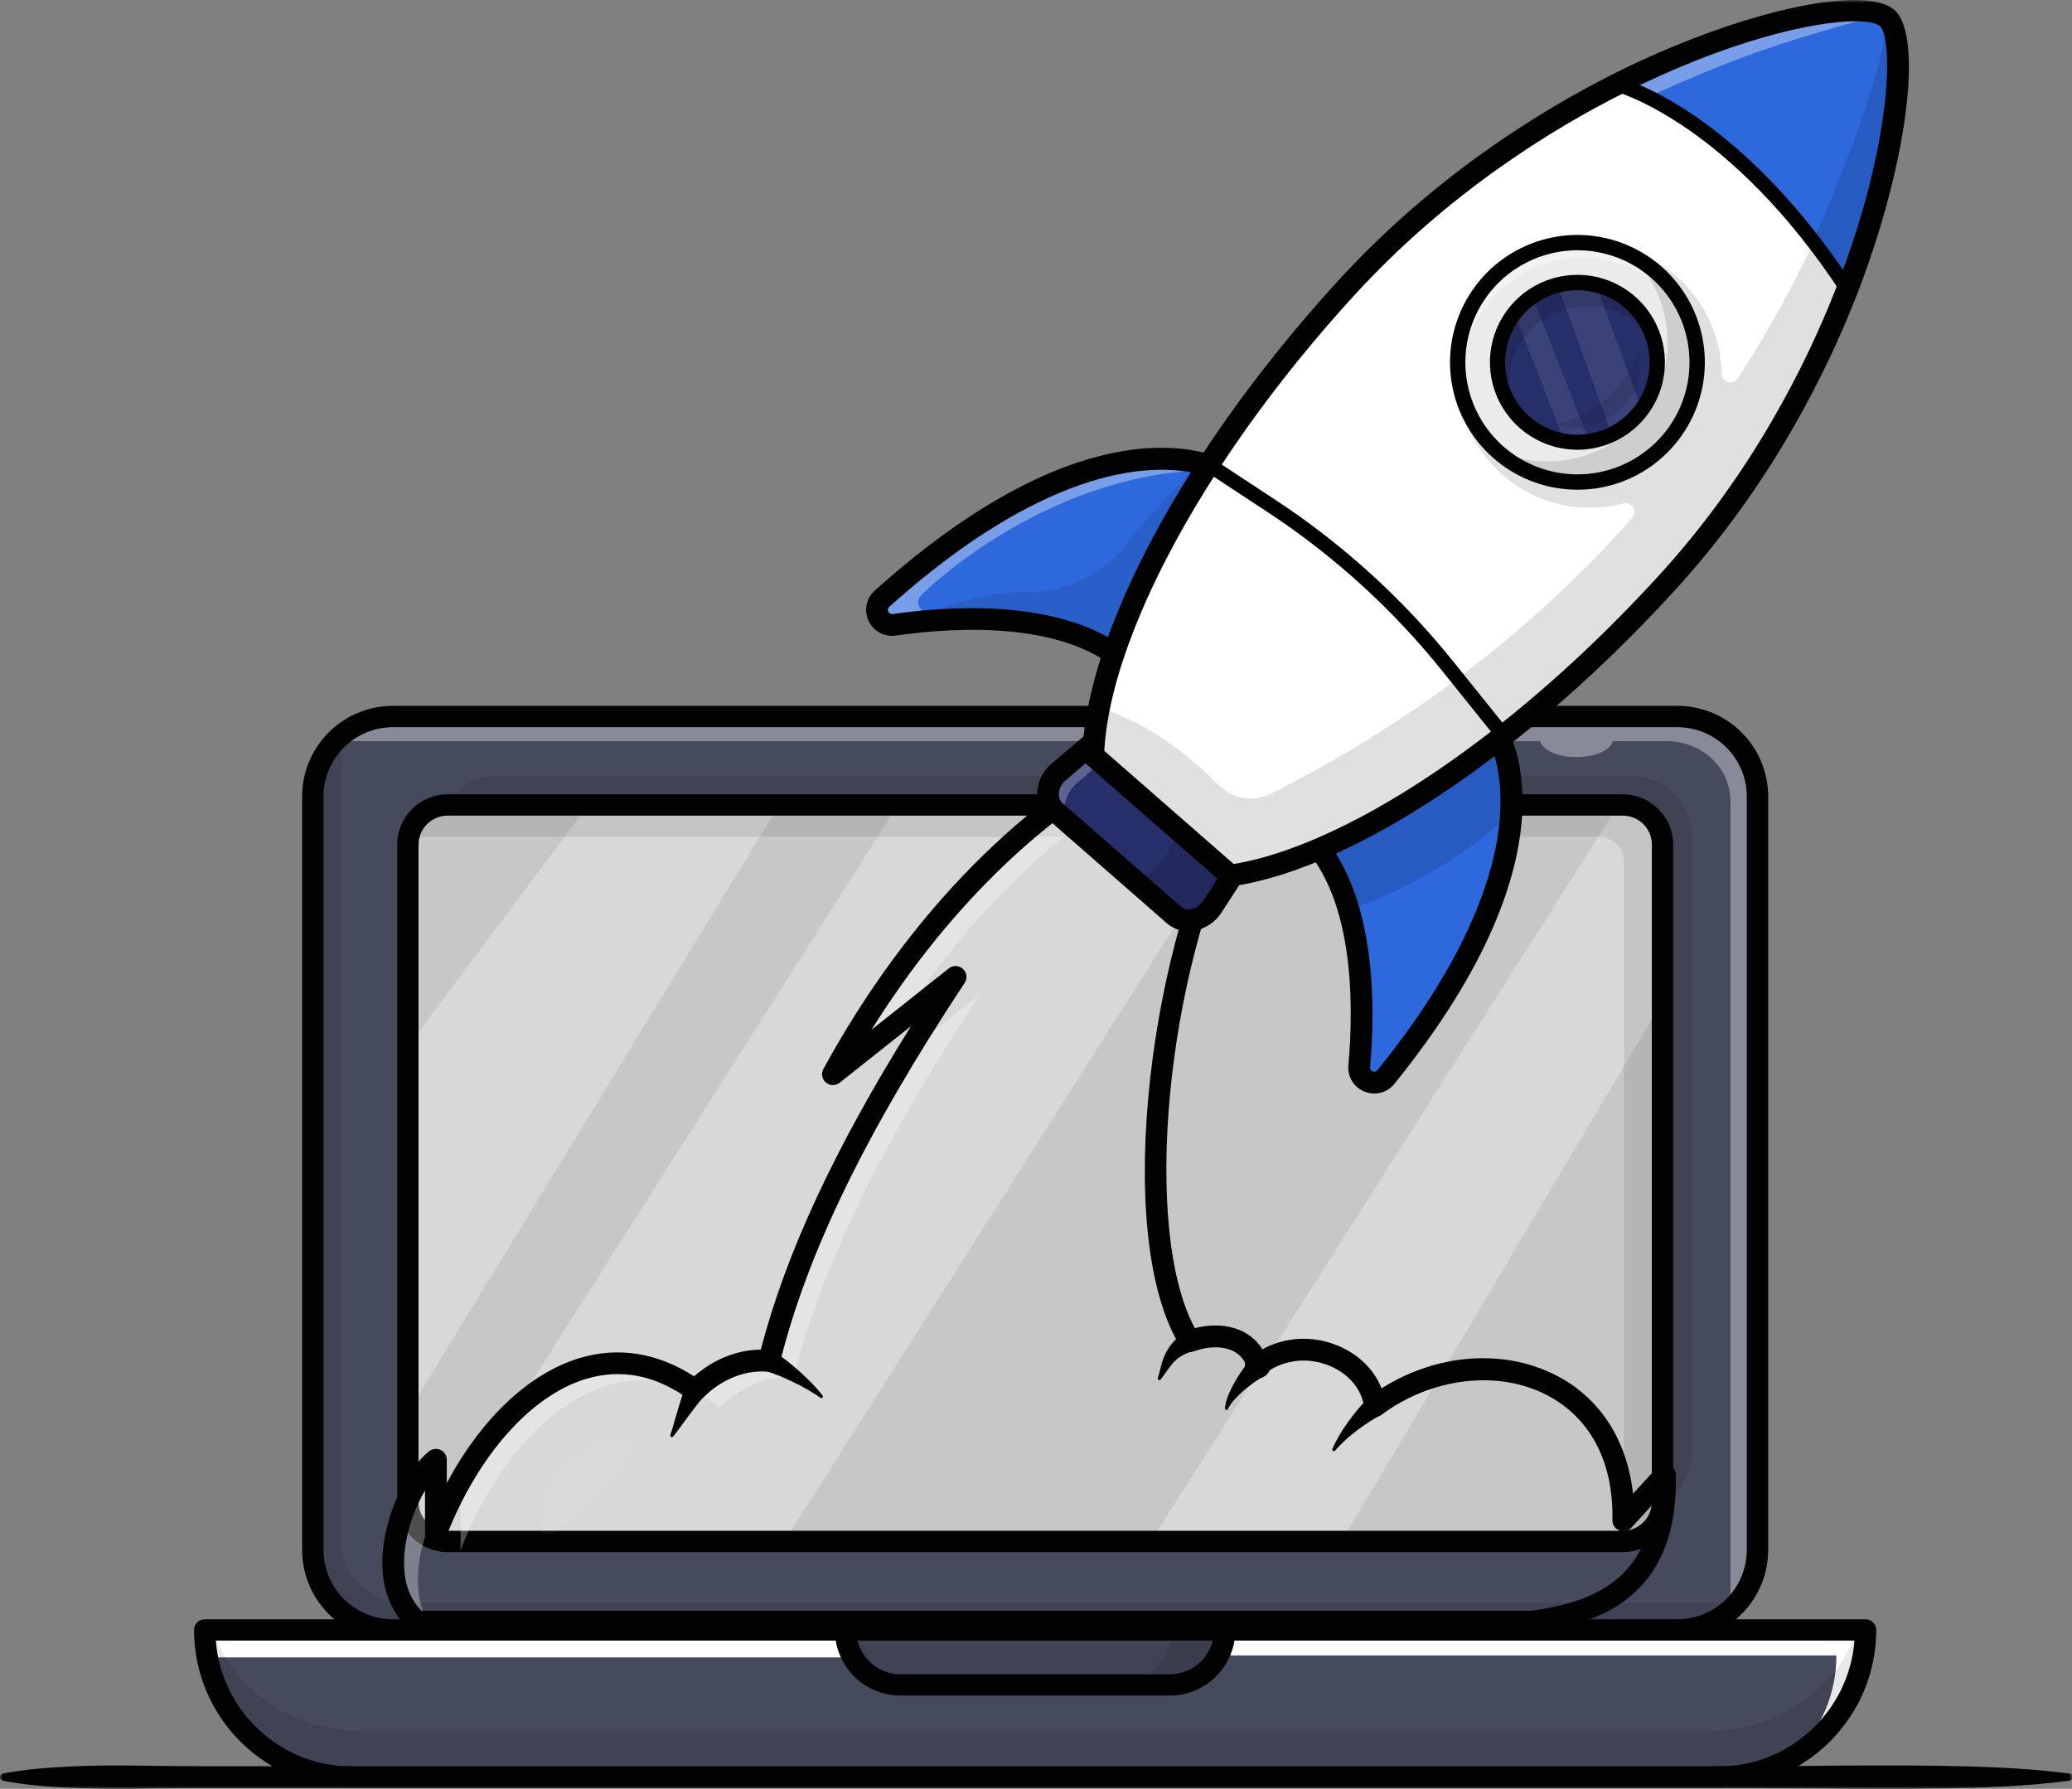 <svg width="358" height="309" viewBox="0 0 358 309" fill="none" xmlns="http://www.w3.org/2000/svg">
<rect x="0" y="0" width="358" height="309" fill="#808080" stroke="none"/>
<g clip-path="url(#clip0_125_552)">
<mask id="mask0_125_552" style="mask-type:luminance" maskUnits="userSpaceOnUse" x="0" y="0" width="358" height="309">
<path d="M358 0H0V309H358V0Z" fill="white"/>
</mask>
<g mask="url(#mask0_125_552)">
<path d="M35.371 281.549H322.332C322.332 288.294 319.651 294.762 314.879 299.532C310.107 304.302 303.635 306.981 296.886 306.981H60.818C54.069 306.981 47.597 304.302 42.825 299.532C38.053 294.762 35.372 288.294 35.372 281.549H35.371Z" fill="#454A5C"/>
<path d="M146.094 281.549C146.094 283.227 146.562 284.873 147.446 286.299H35.836C35.523 284.735 35.366 283.144 35.367 281.549H146.094Z" fill="white"/>
<path d="M323.518 281.199C323.518 288.215 320.501 294.581 315.615 299.181C313.984 300.721 312.166 302.049 310.202 303.132C314.607 298.611 317.293 292.574 317.293 285.95H211.449C212.334 284.522 212.801 282.877 212.801 281.199H323.518Z" fill="white"/>
<path d="M296.885 308.827H60.818C45.769 308.827 33.526 296.59 33.526 281.55C33.526 281.061 33.72 280.591 34.066 280.245C34.412 279.899 34.881 279.705 35.371 279.704H322.333C322.823 279.705 323.292 279.899 323.638 280.245C323.984 280.591 324.178 281.061 324.178 281.55C324.178 296.588 311.934 308.827 296.885 308.827ZM37.288 283.395C38.233 295.548 48.425 305.139 60.818 305.139H296.885C309.278 305.139 319.472 295.543 320.415 283.395H37.288Z" fill="#020202"/>
<g opacity="0.3">
<path opacity="0.3" d="M322.297 281.549C322.297 288.565 319.28 294.93 314.4 299.531C309.52 304.131 302.774 306.981 295.327 306.981H62.312C47.413 306.981 35.336 295.595 35.336 281.549H36.688C40.227 291.697 50.366 299.016 62.312 299.016H295.321C302.768 299.016 309.515 296.17 314.394 291.565C317.351 288.801 319.599 285.365 320.945 281.549H322.297Z" fill="#020202"/>
</g>
<path d="M202.101 292.895H155.597C152.587 292.892 149.701 291.695 147.573 289.568C145.445 287.44 144.247 284.557 144.244 281.548C144.244 281.059 144.438 280.59 144.784 280.244C145.13 279.898 145.6 279.703 146.089 279.703H211.604C212.093 279.703 212.563 279.898 212.908 280.244C213.255 280.59 213.449 281.059 213.449 281.548C213.446 284.555 212.249 287.439 210.122 289.566C207.995 291.693 205.11 292.891 202.101 292.895ZM148.164 283.395C148.578 285.054 149.535 286.526 150.883 287.579C152.23 288.632 153.891 289.206 155.601 289.208H202.106C203.817 289.206 205.478 288.632 206.825 287.579C208.173 286.526 209.13 285.054 209.544 283.395H148.164Z" fill="#020202"/>
<g opacity="0.3">
<path opacity="0.3" d="M202.101 291.05H155.597C154.348 291.05 153.112 290.805 151.958 290.327C150.805 289.85 149.757 289.15 148.874 288.268C147.991 287.386 147.29 286.338 146.813 285.185C146.335 284.032 146.089 282.796 146.089 281.549H211.604C211.604 284.068 210.602 286.484 208.821 288.266C207.039 290.048 204.622 291.049 202.101 291.05Z" fill="#020202"/>
</g>
<g opacity="0.3">
<path opacity="0.3" d="M209.979 281.549C209.979 284.179 208.851 286.545 207.026 288.267C205.094 290.071 202.544 291.067 199.9 291.05H192.388C195.032 291.067 197.582 290.071 199.514 288.267C201.34 286.545 202.467 284.176 202.467 281.549H209.979Z" fill="#020202"/>
</g>
<path d="M289.837 123.771H67.866C60.234 123.771 54.047 129.955 54.047 137.584V267.735C54.047 275.363 60.234 281.548 67.866 281.548H289.837C297.469 281.548 303.656 275.363 303.656 267.735V137.584C303.656 129.955 297.469 123.771 289.837 123.771Z" fill="#454A5C"/>
<path d="M289.837 281.862H67.868C64.121 281.857 60.528 280.367 57.878 277.719C55.229 275.071 53.738 271.48 53.733 267.735V137.583C53.738 133.838 55.229 130.248 57.878 127.6C60.528 124.952 64.121 123.462 67.868 123.458H289.837C293.584 123.462 297.176 124.952 299.825 127.6C302.475 130.248 303.965 133.839 303.97 137.583V267.735C303.965 271.48 302.475 275.071 299.825 277.719C297.176 280.367 293.584 281.857 289.837 281.862ZM67.868 124.084C64.286 124.088 60.853 125.511 58.321 128.042C55.789 130.573 54.364 134.004 54.36 137.583V267.735C54.364 271.314 55.788 274.746 58.321 277.276C60.853 279.808 64.286 281.231 67.868 281.235H289.837C293.417 281.231 296.851 279.807 299.383 277.276C301.915 274.745 303.339 271.314 303.343 267.735V137.583C303.339 134.004 301.915 130.574 299.382 128.043C296.851 125.512 293.417 124.088 289.837 124.084H67.868Z" fill="#020202"/>
<g opacity="0.3">
<path opacity="0.3" d="M300.902 276.288C298.3 279.169 294.422 280.988 290.093 280.988H68.943C61.087 280.988 54.715 274.975 54.715 267.573V136.628C54.715 132.709 56.498 129.182 59.339 126.73C59.024 127.714 58.864 128.742 58.865 129.776V266.22C58.865 272.108 63.928 276.892 70.177 276.892H297.161C298.432 276.894 299.696 276.689 300.902 276.288Z" fill="#020202"/>
</g>
<g opacity="0.6">
<path opacity="0.6" d="M303.135 137.533V268.478C303.135 272.375 301.38 275.89 298.563 278.339C298.845 277.407 298.987 276.439 298.984 275.465V138.371C298.984 132.658 294.075 128.03 288.015 128.03H278.671C277.418 131.697 267.348 131.697 266.091 128.03H60.344C59.317 128.031 58.294 128.167 57.302 128.432C59.905 125.778 63.629 124.118 67.755 124.118H288.905C296.767 124.118 303.135 130.131 303.135 137.533Z" fill="white"/>
</g>
<path d="M289.837 283.395H67.868C63.714 283.39 59.731 281.739 56.793 278.803C53.856 275.867 52.203 271.886 52.199 267.734V137.583C52.203 133.431 53.855 129.45 56.793 126.514C59.73 123.578 63.714 121.927 67.868 121.923H289.837C293.991 121.927 297.974 123.577 300.912 126.514C303.85 129.45 305.501 133.43 305.505 137.583V267.734C305.501 271.886 303.849 275.867 300.912 278.804C297.974 281.739 293.991 283.391 289.837 283.395ZM67.868 125.615C64.693 125.619 61.649 126.88 59.404 129.124C57.16 131.368 55.897 134.41 55.893 137.583V267.734C55.896 270.907 57.159 273.95 59.404 276.193C61.649 278.437 64.693 279.699 67.868 279.703H289.837C293.011 279.699 296.055 278.437 298.3 276.193C300.545 273.95 301.807 270.907 301.811 267.734V137.583C301.807 134.41 300.544 131.368 298.3 129.125C296.055 126.881 293.011 125.619 289.837 125.615H67.868Z" fill="#020202"/>
<path d="M287.245 145.709V259.617C287.245 263.289 284.084 266.275 280.184 266.275H77.519C76.736 266.275 75.958 266.152 75.213 265.911C72.445 265.011 70.459 262.529 70.459 259.617V145.709C70.459 142.035 73.619 139.051 77.519 139.051H280.184C284.084 139.048 287.245 142.032 287.245 145.709Z" fill="#C7C7C7"/>
<path opacity="0.3" d="M287.245 145.709V172.97L231.785 266.275H198.803L279.626 139.051H280.184C284.084 139.048 287.245 142.032 287.245 145.709Z" fill="url(#paint0_linear_125_552)"/>
<path opacity="0.3" d="M216.327 139.048L135.498 266.271H76.873C76.089 266.272 75.311 266.149 74.566 265.908L155.123 139.048H216.327Z" fill="url(#paint1_linear_125_552)"/>
<g opacity="0.3">
<path opacity="0.3" d="M292.261 144.134V251.126C292.261 254.731 290.255 257.891 287.247 259.69V145.709C287.247 142.036 284.087 139.052 280.186 139.052H77.519C77.318 139.05 77.116 139.059 76.915 139.079C78.766 136.055 82.234 134.02 86.206 134.02H281.529C287.459 134.016 292.261 138.55 292.261 144.134Z" fill="#020202"/>
</g>
<path opacity="0.3" d="M134.634 139.048L70.459 244.019V180.765L101.657 139.048H134.634Z" fill="url(#paint2_linear_125_552)"/>
<g opacity="0.3">
<path opacity="0.3" d="M287.245 145.709V259.617C287.245 263.166 284.292 266.073 280.575 266.263V148.715C280.575 146.413 278.594 144.546 276.157 144.546H70.571C71.152 141.427 74.04 139.051 77.519 139.051H280.184C284.084 139.048 287.245 142.032 287.245 145.709Z" fill="#020202"/>
</g>
<path d="M280.392 268.111H77.326C75.019 268.108 72.807 267.191 71.175 265.56C69.543 263.93 68.626 261.718 68.623 259.412V145.906C68.626 143.6 69.543 141.388 71.175 139.758C72.807 138.126 75.019 137.209 77.326 137.206H280.392C282.699 137.209 284.912 138.126 286.543 139.757C288.175 141.388 289.093 143.6 289.096 145.906V259.412C289.093 261.718 288.175 263.93 286.543 265.56C284.912 267.191 282.699 268.108 280.392 268.111ZM77.326 140.892C75.996 140.892 74.722 141.42 73.781 142.36C72.841 143.3 72.312 144.574 72.312 145.903V259.41C72.312 260.739 72.841 262.013 73.781 262.953C74.722 263.893 75.996 264.421 77.326 264.421H280.392C281.722 264.421 282.997 263.893 283.937 262.953C284.877 262.013 285.406 260.739 285.406 259.41V145.903C285.406 144.574 284.877 143.3 283.937 142.36C282.997 141.42 281.722 140.892 280.392 140.892H77.326Z" fill="#020202"/>
<g opacity="0.55">
<path opacity="0.55" d="M75.31 252.153V260.867C72.486 266.414 70.683 274.374 73.931 280.106H72.037C63.296 272.245 70.505 255.868 75.31 252.153Z" fill="white"/>
</g>
<g opacity="0.55">
<path opacity="0.55" d="M156.972 181.526L169.366 171.694C154.357 194.398 142.44 216.67 137.152 238.028C132.603 237.584 127.897 239.503 124.366 243.106C106.558 230.246 88.094 245.719 79.573 267.77V255.782C89.129 238.9 104.853 229.14 120.106 240.152C123.639 236.549 128.345 234.63 132.891 235.074C137.184 217.746 145.842 199.81 156.972 181.526Z" fill="white"/>
</g>
<g opacity="0.55">
<path opacity="0.55" d="M204.662 131.268C185.7 140.256 168.743 156.24 155.452 176.397L143.919 185.549C158.025 159.712 177.786 139.036 200.405 128.312C200.405 128.312 206.98 125.62 210.644 130.818C207.599 130.062 204.662 131.268 204.662 131.268Z" fill="white"/>
</g>
<g opacity="0.55">
<path opacity="0.55" d="M79.57 255.782V255.107C78.206 256.162 76.641 258.246 75.308 260.87L79.57 255.782Z" fill="white"/>
<path opacity="0.55" d="M73.789 263.168L75.03 260.724C76.36 258.107 77.944 255.969 79.379 254.861L79.88 254.47V255.897L73.789 263.168ZM78.591 256.463C78.377 256.701 78.162 256.958 77.945 257.234L78.591 256.463Z" fill="#020202"/>
</g>
<path d="M121.715 241.049C120.787 242.177 119.882 243.338 119.001 244.534C118.108 245.72 117.27 246.959 116.294 248.143C116.252 248.193 116.195 248.226 116.131 248.238C116.067 248.25 116.001 248.239 115.945 248.207C115.889 248.176 115.844 248.125 115.822 248.064C115.799 248.004 115.797 247.937 115.819 247.876V247.864C116.301 246.486 116.663 245.031 117.098 243.591C117.534 242.152 117.976 240.696 118.486 239.251V239.239C118.674 238.802 119.021 238.452 119.457 238.261C119.893 238.069 120.385 238.05 120.834 238.207C121.284 238.364 121.657 238.686 121.878 239.107C122.099 239.529 122.153 240.018 122.027 240.477C121.957 240.684 121.852 240.878 121.715 241.049Z" fill="#020202"/>
<path d="M141.756 241.455C140.285 240.391 138.67 239.522 137.048 238.73C135.438 237.951 133.777 237.281 132.076 236.725C131.841 236.652 131.622 236.533 131.432 236.374C131.244 236.215 131.088 236.02 130.975 235.801C130.862 235.582 130.793 235.342 130.773 235.096C130.753 234.85 130.783 234.603 130.859 234.368C130.936 234.133 131.058 233.916 131.22 233.73C131.38 233.542 131.578 233.389 131.798 233.279C132.019 233.168 132.259 233.103 132.506 233.086C132.752 233.069 133 233.102 133.234 233.181C133.399 233.235 133.557 233.312 133.701 233.41L133.717 233.421C135.3 234.502 136.807 235.69 138.23 236.975C139.631 238.25 140.976 239.572 142.138 241.067C142.177 241.119 142.197 241.184 142.193 241.249C142.19 241.314 142.163 241.376 142.117 241.423C142.072 241.47 142.012 241.5 141.947 241.507C141.881 241.514 141.816 241.497 141.762 241.46L141.756 241.455Z" fill="#020202"/>
<path d="M264.708 281.986H72.033C71.57 281.985 71.124 281.813 70.779 281.503C67.507 278.558 65.877 274.278 66.07 269.126C66.349 261.609 70.481 253.514 74.164 250.666C74.442 250.451 74.775 250.318 75.125 250.282C75.474 250.247 75.828 250.31 76.143 250.465C76.459 250.62 76.725 250.861 76.911 251.159C77.097 251.457 77.195 251.802 77.195 252.153V256.183C83.156 245.034 91.426 237.173 100.236 234.562C106.891 232.588 113.669 233.691 119.916 237.747C123.289 234.79 127.363 233.161 131.448 233.131C135.773 216.54 144.109 198.553 157.396 177.256L145.08 187.027C144.74 187.297 144.318 187.44 143.884 187.434C143.451 187.427 143.033 187.271 142.701 186.992C142.37 186.713 142.144 186.329 142.064 185.903C141.984 185.477 142.054 185.036 142.261 184.656C156.923 157.805 177.28 137.19 199.595 126.614L199.688 126.575C199.914 126.482 205.258 124.346 209.687 127.29C213.107 129.562 214.867 134.076 214.919 140.705C214.922 141.002 214.854 141.295 214.721 141.561C201.34 168.299 197.318 212.521 206.449 229.426C209.48 228.645 212.457 228.852 214.799 230.036C216.166 230.72 217.315 231.77 218.118 233.07C221.98 230.94 226.736 230.65 231.029 232.392C234.701 233.882 237.422 236.557 238.705 239.818C248.199 233.822 259.784 232.902 268.902 237.593C276.463 241.483 281.145 248.787 282.149 258.014L286.286 253.504C286.539 253.227 286.869 253.033 287.234 252.945C287.599 252.858 287.982 252.882 288.333 253.013C288.684 253.145 288.989 253.38 289.206 253.686C289.423 253.992 289.544 254.355 289.552 254.73C290.053 276.265 275.745 280.59 264.942 281.97C264.864 281.98 264.786 281.985 264.708 281.986ZM72.79 278.227H264.586C277.916 276.497 284.434 270.894 285.611 259.811L281.851 263.91C281.592 264.189 281.254 264.383 280.883 264.466C280.51 264.55 280.122 264.518 279.769 264.376C279.416 264.233 279.114 263.987 278.903 263.67C278.694 263.352 278.585 262.979 278.591 262.598C278.813 252.529 274.763 244.837 267.185 240.939C258.73 236.589 247.279 237.977 238.694 244.393C238.431 244.59 238.121 244.715 237.794 244.755C237.467 244.794 237.136 244.747 236.833 244.619C236.531 244.491 236.267 244.285 236.068 244.023C235.87 243.761 235.743 243.451 235.702 243.125C235.303 239.972 233.029 237.263 229.618 235.879C225.816 234.337 221.549 234.894 218.486 237.335C218.245 237.527 217.96 237.657 217.657 237.713C217.353 237.769 217.04 237.75 216.746 237.656C216.452 237.563 216.185 237.399 215.969 237.178C215.754 236.957 215.596 236.686 215.51 236.39C215.107 235.012 214.298 234 213.103 233.394C211.326 232.495 208.756 232.509 206.228 233.432C205.824 233.579 205.382 233.583 204.976 233.445C204.57 233.307 204.223 233.033 203.994 232.671C198.708 224.318 196.671 208.581 198.405 189.498C200.034 171.542 204.797 153.196 211.155 140.297C211.05 135.323 209.833 131.919 207.627 130.437C205.024 128.691 201.547 129.898 201.147 130.045C182 139.141 164.304 155.936 150.593 177.859L163.939 167.273C164.289 166.996 164.727 166.853 165.173 166.869C165.619 166.885 166.045 167.06 166.375 167.361C166.704 167.662 166.915 168.071 166.97 168.514C167.026 168.957 166.922 169.405 166.676 169.778C149.574 195.651 139.422 216.544 134.725 235.529C134.617 235.967 134.355 236.352 133.986 236.612C133.618 236.872 133.169 236.992 132.719 236.949C128.812 236.563 124.608 238.257 121.457 241.472C121.136 241.785 120.716 241.977 120.269 242.014C119.822 242.052 119.376 241.933 119.007 241.678C113.301 237.559 107.35 236.377 101.305 238.17C91.779 240.994 82.491 251.465 77.07 265.498C76.912 265.908 76.616 266.25 76.232 266.464C75.849 266.678 75.402 266.752 74.97 266.671C74.539 266.591 74.148 266.362 73.868 266.024C73.587 265.686 73.434 265.261 73.434 264.822V257.451C71.607 260.577 69.989 264.968 69.828 269.271C69.68 273.039 70.683 276.05 72.79 278.227Z" fill="#020202"/>
<path d="M238.669 244.362C237.968 244.726 237.237 245.171 236.53 245.631C235.823 246.091 235.122 246.58 234.442 247.096C233.064 248.118 231.799 249.284 230.668 250.576C230.625 250.627 230.566 250.66 230.501 250.671C230.435 250.682 230.368 250.668 230.311 250.633C230.255 250.598 230.213 250.544 230.193 250.481C230.174 250.417 230.177 250.348 230.204 250.288C230.914 248.644 231.868 247.092 232.921 245.621C233.45 244.886 234.008 244.168 234.592 243.467C235.18 242.763 235.778 242.089 236.465 241.401L236.492 241.375C236.664 241.193 236.871 241.048 237.1 240.947C237.33 240.846 237.577 240.793 237.827 240.79C238.078 240.787 238.326 240.834 238.558 240.929C238.79 241.024 239 241.164 239.177 241.341C239.353 241.52 239.492 241.731 239.585 241.963C239.678 242.195 239.724 242.444 239.719 242.694C239.714 242.945 239.659 243.191 239.557 243.42C239.455 243.648 239.307 243.854 239.124 244.025C238.99 244.159 238.837 244.272 238.669 244.362Z" fill="#020202"/>
<path d="M211.638 243.244C211.73 242.452 211.937 241.677 212.251 240.943C212.553 240.213 212.901 239.501 213.291 238.813C213.679 238.127 214.097 237.458 214.545 236.809C215.006 236.121 215.515 235.466 216.069 234.851L215.369 236.296V236.289C215.369 235.8 215.564 235.33 215.909 234.985C216.256 234.639 216.725 234.444 217.214 234.444C217.704 234.444 218.173 234.639 218.519 234.985C218.865 235.33 219.059 235.8 219.059 236.289V236.615C219.06 236.849 218.995 237.079 218.871 237.279C218.748 237.477 218.57 237.638 218.36 237.742C217.759 238.061 217.183 238.422 216.635 238.824C216.053 239.239 215.485 239.683 214.938 240.15C214.391 240.614 213.873 241.112 213.388 241.641C212.899 242.158 212.487 242.744 212.168 243.38V243.391C212.14 243.449 212.092 243.496 212.033 243.522C211.974 243.549 211.907 243.555 211.845 243.537C211.782 243.52 211.728 243.481 211.691 243.428C211.654 243.375 211.637 243.31 211.643 243.246L211.638 243.244Z" fill="#020202"/>
<path d="M206.407 233.31C205.181 233.647 204.059 234.104 203.133 234.967C202.206 235.828 201.438 237.119 200.537 238.293C200.497 238.344 200.44 238.38 200.377 238.394C200.314 238.408 200.247 238.399 200.189 238.369C200.132 238.339 200.086 238.29 200.061 238.231C200.036 238.171 200.032 238.104 200.05 238.042C200.26 237.353 200.427 236.657 200.613 235.938C200.804 235.179 201.072 234.44 201.41 233.734C201.788 232.976 202.276 232.278 202.857 231.661C203.436 231.054 204.07 230.502 204.752 230.013L204.794 229.982C205.196 229.686 205.699 229.562 206.192 229.638C206.685 229.713 207.128 229.981 207.424 230.383C207.72 230.785 207.843 231.287 207.768 231.781C207.693 232.274 207.425 232.717 207.023 233.012C206.837 233.148 206.628 233.248 206.407 233.31Z" fill="#020202"/>
<path d="M217.312 238.072C217.022 238.073 216.735 238.016 216.467 237.905C216.199 237.794 215.955 237.632 215.75 237.427C215.545 237.223 215.382 236.979 215.271 236.712C215.16 236.444 215.102 236.157 215.102 235.868C215.103 235.431 215.233 235.004 215.476 234.641C215.719 234.278 216.064 233.995 216.468 233.829C216.872 233.662 217.316 233.618 217.745 233.704C218.173 233.79 218.567 234 218.876 234.309C219.185 234.618 219.395 235.012 219.48 235.44C219.565 235.868 219.521 236.312 219.354 236.716C219.187 237.119 218.903 237.464 218.54 237.707C218.176 237.949 217.749 238.079 217.312 238.079V238.072Z" fill="#020202"/>
<g opacity="0.2">
<path opacity="0.2" d="M108.475 248.961C106.954 247.539 101.419 248.973 97.35 253.323C93.281 257.673 92.21 263.287 93.737 264.709C95.264 266.131 98.807 262.839 102.876 258.49C106.945 254.141 109.995 250.382 108.475 248.961Z" fill="white"/>
</g>
<path d="M357.45 307.606C350.014 308.578 342.577 308.811 335.138 308.931C331.42 308.996 327.702 309.01 323.981 308.993C320.264 308.993 316.545 308.953 312.825 308.921C305.388 308.863 297.951 308.843 290.514 308.859H45.136H33.98L28.403 308.904L22.826 308.982C19.108 309.019 15.39 308.966 11.67 308.795C7.95 308.623 4.234 308.308 0.514 307.602C0.368 307.574 0.236 307.497 0.142 307.382C0.047 307.268 -0.005 307.124 -0.005 306.976C-0.005 306.827 0.047 306.683 0.142 306.569C0.236 306.454 0.368 306.377 0.514 306.349C4.232 305.643 7.95 305.347 11.67 305.157C15.39 304.966 19.107 304.932 22.826 304.97L28.403 305.048L33.98 305.092H45.136H290.525C297.962 305.102 305.4 305.081 312.837 305.03C316.555 304.999 320.273 304.954 323.993 304.958C327.711 304.941 331.428 304.958 335.149 305.02C342.585 305.145 350.022 305.372 357.461 306.346C357.627 306.346 357.786 306.412 357.904 306.529C358.021 306.647 358.087 306.806 358.087 306.972C358.087 307.138 358.021 307.298 357.904 307.415C357.786 307.532 357.627 307.598 357.461 307.598L357.45 307.606Z" fill="#020202"/>
<path d="M210.508 81.952C210.643 82.291 210.707 82.653 210.697 83.018C210.686 83.382 210.601 83.74 210.447 84.07L197.267 112.423C197.096 112.786 196.847 113.106 196.536 113.36C196.226 113.615 195.863 113.796 195.474 113.893C195.084 113.989 194.678 113.997 194.285 113.916C193.892 113.834 193.523 113.667 193.203 113.425C184.631 107.053 171.588 106.409 161.373 107.182C158.98 107.359 156.735 107.615 154.753 107.894C152.121 108.261 150.63 105.002 152.606 103.233C182.778 76.237 201.993 78.285 208.83 80.393C209.21 80.509 209.558 80.71 209.849 80.979C210.139 81.25 210.365 81.582 210.508 81.952Z" fill="#2E68DD"/>
<g opacity="0.6">
<path opacity="0.6" d="M210.01 81.242C182.395 81.009 161.219 100.737 159.369 102.621C157.586 104.434 159.446 105.78 160.873 106.466C158.481 106.643 156.235 106.899 154.253 107.178C151.621 107.545 150.131 104.286 152.106 102.517C182.277 75.522 201.493 77.57 208.331 79.677C208.711 79.794 209.06 79.995 209.35 80.266C209.641 80.537 209.866 80.871 210.01 81.242Z" fill="white"/>
</g>
<path d="M196.33 118.888L194.428 116.963C184.759 107.178 165.422 108.267 154.756 109.787C153.805 109.921 152.837 109.747 151.993 109.29C151.149 108.833 150.475 108.118 150.069 107.248C149.663 106.379 149.547 105.403 149.738 104.463C149.929 103.523 150.416 102.669 151.129 102.027C190.223 66.925 211.71 79.384 212.607 79.932L214.037 80.809L196.33 118.888ZM167.895 105.053C177.326 105.053 187.862 106.681 195.134 112.543L209.115 82.475C206.985 81.701 202.646 80.632 196.268 81.432C187.482 82.534 172.954 87.487 153.643 104.826C153.529 104.929 153.452 105.066 153.423 105.216C153.393 105.367 153.412 105.523 153.477 105.661C153.542 105.8 153.65 105.914 153.785 105.988C153.919 106.06 154.073 106.089 154.225 106.068C158.752 105.412 163.32 105.073 167.895 105.053Z" fill="#020202"/>
<path d="M259.55 128.524C260.735 131.769 262.057 137.901 260.246 146.93C258.299 156.577 252.765 169.545 239.635 185.823C237.971 187.887 234.636 186.564 234.872 183.92C235.499 176.71 235.685 166.296 233.049 157.181C231.83 152.97 230.009 149.038 227.354 145.83C227.096 145.524 226.909 145.164 226.807 144.776C226.706 144.389 226.692 143.983 226.768 143.589C226.843 143.195 227.005 142.824 227.242 142.501C227.48 142.178 227.787 141.912 228.14 141.723L255.786 127.098C256.122 126.919 256.493 126.814 256.873 126.79C257.254 126.765 257.635 126.823 257.991 126.958C258.347 127.093 258.671 127.302 258.94 127.572C259.209 127.843 259.417 128.167 259.55 128.524Z" fill="#2E68DD"/>
<g opacity="0.35">
<path opacity="0.35" d="M259.55 128.524C260.735 131.769 260.328 131.782 260.779 140.446C255.837 146.061 243.504 153.708 233.046 157.181C231.827 152.97 230.006 149.038 227.351 145.83C227.093 145.524 226.906 145.164 226.805 144.776C226.703 144.389 226.69 143.983 226.765 143.59C226.84 143.196 227.003 142.824 227.24 142.501C227.477 142.178 227.784 141.912 228.137 141.723L255.783 127.098C256.119 126.919 256.491 126.813 256.871 126.789C257.252 126.764 257.633 126.822 257.99 126.956C258.347 127.092 258.671 127.301 258.94 127.572C259.208 127.842 259.417 128.167 259.55 128.524Z" fill="#020202"/>
</g>
<path d="M237.449 188.893C236.868 188.893 236.292 188.78 235.754 188.562C234.861 188.205 234.108 187.57 233.606 186.75C233.105 185.931 232.882 184.971 232.972 184.015C233.939 173.29 234.024 153.932 223.748 144.788L221.728 142.989L258.863 123.344L259.811 124.722C260.405 125.588 273.967 146.396 240.916 187.228C240.499 187.748 239.972 188.167 239.372 188.455C238.772 188.743 238.115 188.893 237.449 188.893ZM228.127 143.854C237.752 154.58 237.687 173.583 236.718 184.352C236.705 184.504 236.742 184.657 236.822 184.788C236.902 184.917 237.022 185.019 237.164 185.077C237.306 185.134 237.462 185.145 237.61 185.109C237.759 185.071 237.892 184.988 237.99 184.871C254.315 164.7 258.512 149.939 259.158 141.112C259.626 134.706 258.335 130.435 257.45 128.343L228.127 143.854Z" fill="#020202"/>
<path d="M194.094 148.59C198.521 152.637 205.155 153.778 213.231 152.403C214.069 152.255 214.93 152.086 215.802 151.889C217.353 151.538 218.949 151.101 220.589 150.578C224.535 149.324 228.724 147.601 233.084 145.432C236.227 143.866 239.452 142.071 242.758 140.045C245.724 138.232 248.747 136.24 251.799 134.084C254.623 132.085 257.472 129.947 260.344 127.669C269.495 120.411 278.79 111.767 287.743 101.986C302.372 86 312.368 68.005 318.698 51.851C328.115 27.838 329.433 7.883 325.843 4.603C322.134 1.22 302.818 4.221 280.129 15.45C279.857 15.583 279.587 15.716 279.316 15.853C265.184 22.944 249.806 33.205 236.115 47.086C234.791 48.429 233.483 49.804 232.193 51.213C223.733 60.458 216.315 69.918 210.106 79.16C209.745 79.701 209.388 80.239 209.034 80.778C208.798 81.13 208.57 81.479 208.346 81.826C206.591 84.53 204.944 87.206 203.406 89.855C201.526 93.087 199.814 96.274 198.267 99.391C196.548 102.855 195.046 106.225 193.763 109.5C192.575 112.531 191.58 115.47 190.786 118.291C190.41 119.64 190.068 120.961 189.783 122.256C189.207 124.768 188.807 127.319 188.589 129.887C187.938 138.047 189.664 144.55 194.094 148.59Z" fill="white"/>
<g opacity="0.35">
<path opacity="0.35" d="M220.401 150.085C220.466 150.252 220.526 150.416 220.59 150.587C218.949 151.109 217.352 151.545 215.802 151.897C214.98 152.083 214.172 152.245 213.38 152.384L213.828 151.69L213.815 151.678C216.042 151.285 218.241 150.753 220.401 150.085Z" fill="black"/>
<path opacity="0.35" d="M212.927 152.679L213.554 151.716L213.381 151.544L213.782 151.46C215.999 151.069 218.19 150.54 220.342 149.878L220.533 149.819L220.606 150.005C220.673 150.174 220.732 150.34 220.798 150.507L220.876 150.72L220.66 150.787C219.03 151.307 217.411 151.751 215.853 152.102C215.011 152.291 214.192 152.457 213.421 152.591L212.927 152.679ZM213.969 151.867L213.834 152.076C214.451 151.961 215.095 151.826 215.754 151.68C217.231 151.346 218.762 150.929 220.308 150.444L220.272 150.351C218.203 150.981 216.098 151.487 213.969 151.867Z" fill="#020202"/>
</g>
<g opacity="0.35">
<path opacity="0.35" d="M319.169 51.01C312.858 67.172 302.874 85.171 288.27 101.176C279.326 110.973 270.043 119.627 260.899 126.895C258.037 129.175 255.192 131.316 252.364 133.317C249.312 135.479 246.3 137.471 243.326 139.292C240.032 141.313 236.81 143.109 233.66 144.679C229.013 146.998 224.569 148.813 220.401 150.081C218.241 150.747 216.041 151.277 213.815 151.668L213.828 151.681L213.38 152.375C207.614 153.377 202.567 153.103 198.536 151.403C196.905 150.728 195.403 149.776 194.098 148.589C189.669 144.545 187.942 138.043 188.595 129.88C188.812 127.313 189.211 124.764 189.788 122.252C195.365 123.818 201.907 127.583 207.953 133.087C208.843 133.899 209.698 134.723 210.517 135.562C212.877 137.98 216.517 138.648 219.542 137.129C246.492 123.58 266.783 106.642 282.023 89.432C283.025 88.304 281.945 86.564 280.483 86.947C276.798 87.921 272.928 87.954 269.227 87.045C265.526 86.136 262.112 84.312 259.299 81.743C249.994 73.262 249.335 58.844 257.822 49.545C260.903 46.171 264.928 43.799 269.374 42.739C273.82 41.678 278.482 41.978 282.756 43.599C287.029 45.219 290.717 48.086 293.34 51.827C295.963 55.569 297.401 60.011 297.467 64.579C297.491 66.075 299.472 66.619 300.278 65.361C304.615 58.648 308.548 51.681 312.054 44.499C323.46 21.117 326.266 3.738 326.266 3.738C329.853 7.028 328.557 26.982 319.169 51.01Z" fill="#020202"/>
</g>
<path d="M327.029 4.661C327.069 4.758 327.105 4.862 327.142 4.968C327.211 5.167 327.276 5.379 327.335 5.607C327.368 5.726 327.395 5.844 327.427 5.968C327.649 6.968 327.791 7.984 327.849 9.006C327.863 9.173 327.875 9.341 327.882 9.507C327.948 10.709 327.95 12.051 327.882 13.524C327.873 13.732 327.862 13.947 327.849 14.163C327.824 14.655 327.789 15.165 327.747 15.681C327.731 15.908 327.709 16.14 327.687 16.374C327.563 17.802 327.381 19.321 327.143 20.929C327.11 21.164 327.073 21.4 327.036 21.642C326.809 23.127 326.532 24.675 326.205 26.286C326.148 26.572 326.091 26.863 326.028 27.152C325.694 28.752 325.312 30.407 324.882 32.117C324.804 32.43 324.724 32.745 324.64 33.062C323.659 36.858 322.442 40.889 320.967 45.083C320.842 45.435 320.716 45.784 320.592 46.135C320.341 46.84 320.081 47.546 319.814 48.265C319.682 48.619 319.546 48.976 319.409 49.334C319.372 49.439 319.328 49.543 319.291 49.648C317.559 47.122 315.354 44.444 313.113 41.927C311.066 39.629 308.988 37.468 307.222 35.689C302.007 28.296 295.059 22.294 286.985 18.208L284.665 17.036L279.581 14.46C301.245 3.56 319.991 0.132 325.26 2.617C325.442 2.701 325.617 2.8 325.783 2.912C325.892 2.986 325.996 3.067 326.094 3.155C326.453 3.486 326.77 3.994 327.029 4.661Z" fill="#2E68DD"/>
<g opacity="0.6">
<path opacity="0.6" d="M324.401 2.78C320.49 3.767 309.558 6.648 299.651 10.463C293.247 12.926 287.667 15.402 283.806 17.198L278.721 14.623C300.386 3.72 319.131 0.295 324.401 2.78Z" fill="white"/>
</g>
<g opacity="0.35">
<path opacity="0.35" d="M327.03 4.662C327.069 4.758 327.105 4.862 327.142 4.969C327.211 5.168 327.276 5.379 327.335 5.607C327.368 5.727 327.395 5.844 327.427 5.968C327.649 6.968 327.791 7.984 327.849 9.006C327.863 9.173 327.875 9.341 327.882 9.508C327.948 10.709 327.951 12.051 327.882 13.524C327.873 13.732 327.862 13.948 327.849 14.163C327.824 14.655 327.789 15.165 327.747 15.681C327.731 15.908 327.709 16.14 327.687 16.374C327.563 17.803 327.381 19.321 327.143 20.93C327.11 21.164 327.073 21.401 327.036 21.642C326.809 23.128 326.532 24.676 326.205 26.287C326.148 26.572 326.091 26.863 326.028 27.152C325.694 28.752 325.312 30.407 324.882 32.117C324.804 32.431 324.724 32.745 324.64 33.062C323.659 36.858 322.442 40.89 320.967 45.083C320.842 45.435 320.716 45.784 320.592 46.135C320.341 46.841 320.081 47.546 319.814 48.265C319.682 48.62 319.546 48.977 319.409 49.334C319.372 49.439 319.332 49.54 319.284 49.646C317.553 47.12 315.348 44.441 313.107 41.925C317.389 32.278 326.207 11.257 325.767 2.91C325.877 2.983 325.981 3.065 326.078 3.153C326.452 3.486 326.77 3.994 327.03 4.662Z" fill="#020202"/>
</g>
<path d="M207.377 153.527C201.514 153.527 196.775 151.898 193.234 148.676C188.451 144.312 186.389 137.502 187.105 128.434C187.591 122.281 189.362 115.24 192.379 107.512C193.679 104.189 195.212 100.737 196.934 97.247C198.497 94.085 200.242 90.839 202.12 87.6C203.897 84.537 205.807 81.45 207.793 78.426C214.451 68.286 222.292 58.255 231.108 48.6C247.669 30.459 266.149 19.108 278.741 12.78C299.943 2.111 322.213 -2.933 327.366 1.767C332.43 6.384 329.404 28.974 320.76 51.095C315.621 64.259 306.019 83.749 289.498 101.845C280.69 111.492 271.407 120.217 261.91 127.771C259.074 130.026 256.174 132.208 253.29 134.254C250.222 136.427 247.148 138.459 244.148 140.297C240.832 142.329 237.533 144.171 234.341 145.768C226.91 149.476 220.057 151.885 213.971 152.93C211.795 153.316 209.588 153.515 207.377 153.527ZM320.552 3.67C313.431 3.67 298.622 6.975 280.422 16.134C268.118 22.319 250.057 33.412 233.887 51.129C225.21 60.633 217.491 70.509 210.948 80.484C208.997 83.452 207.125 86.479 205.382 89.481C203.548 92.649 201.843 95.822 200.316 98.91C198.642 102.302 197.152 105.655 195.893 108.876C193.01 116.268 191.32 122.943 190.865 128.729C190.238 136.582 191.897 142.358 195.778 145.893C199.661 149.428 205.558 150.557 213.33 149.217C219.054 148.235 225.555 145.941 232.655 142.398C235.749 140.849 238.955 139.06 242.181 137.084C245.109 135.289 248.115 133.304 251.112 131.18C253.94 129.175 256.785 127.035 259.566 124.822C268.909 117.392 278.044 108.806 286.719 99.303C302.85 81.638 312.229 62.587 317.255 49.72C327.158 24.38 327.052 6.561 324.83 4.534C324.215 3.984 322.748 3.67 320.552 3.67Z" fill="#020202"/>
<path d="M287.83 76.525C286 78.533 283.792 80.161 281.332 81.315C278.872 82.47 276.208 83.128 273.493 83.252C270.778 83.376 268.065 82.963 265.511 82.038C262.955 81.113 260.607 79.694 258.602 77.861C257.836 77.164 257.124 76.41 256.471 75.605C253.355 71.76 251.722 66.926 251.868 61.98C252.014 57.034 253.93 52.304 257.267 48.65C257.721 48.148 258.202 47.671 258.707 47.22C262.655 43.667 267.818 41.767 273.129 41.915C278.439 42.063 283.489 44.246 287.233 48.014C290.976 51.781 293.127 56.843 293.239 62.151C293.351 67.46 291.415 72.608 287.833 76.528L287.83 76.525Z" fill="#EBEBEB"/>
<path d="M272.559 83.587C269.428 83.582 266.339 82.88 263.513 81.534C260.688 80.187 258.198 78.229 256.223 75.801C249.732 67.813 250.081 56.049 257.032 48.437C257.494 47.927 257.982 47.442 258.494 46.983C264.856 41.243 274.289 39.968 281.95 43.811C284.852 45.264 287.379 47.369 289.331 49.962C291.283 52.555 292.607 55.565 293.199 58.755C293.791 61.945 293.635 65.229 292.744 68.349C291.853 71.469 290.25 74.34 288.061 76.737C286.097 78.894 283.703 80.618 281.034 81.797C278.364 82.977 275.478 83.587 272.559 83.587ZM272.59 42.235C267.543 42.224 262.671 44.081 258.913 47.448C258.416 47.892 257.943 48.362 257.496 48.856C250.751 56.248 250.412 67.656 256.71 75.405C259.069 78.304 262.173 80.504 265.69 81.769C269.474 83.124 273.573 83.329 277.472 82.358C281.371 81.387 284.895 79.284 287.599 76.313C290.266 73.402 292.028 69.779 292.671 65.885C293.313 61.991 292.808 57.993 291.217 54.381C289.626 50.769 287.017 47.697 283.71 45.541C280.403 43.384 276.539 42.236 272.59 42.236V42.235Z" fill="#020202"/>
<path d="M287.83 76.525C286 78.533 283.792 80.161 281.332 81.315C278.872 82.47 276.208 83.128 273.493 83.252C270.778 83.376 268.065 82.963 265.511 82.038C262.955 81.113 260.607 79.694 258.602 77.861C257.836 77.164 257.124 76.41 256.471 75.605C253.355 71.76 251.722 66.926 251.868 61.98C252.014 57.034 253.93 52.304 257.267 48.65C257.721 48.148 258.202 47.671 258.707 47.22C262.655 43.667 267.818 41.767 273.129 41.915C278.439 42.063 283.489 44.246 287.233 48.014C290.976 51.781 293.127 56.843 293.239 62.151C293.351 67.46 291.415 72.608 287.833 76.528L287.83 76.525Z" fill="#EBEBEB"/>
<g opacity="0.6">
<path opacity="0.6" d="M287.285 49.937C283.492 46.475 278.545 44.548 273.409 44.531C268.272 44.514 263.312 46.408 259.496 49.845C258.991 50.296 258.51 50.774 258.056 51.276C255.801 53.741 254.178 56.716 253.327 59.945C252.475 63.175 252.421 66.562 253.167 69.818C251.834 66.254 251.512 62.39 252.236 58.655C252.959 54.919 254.7 51.455 257.267 48.645C257.721 48.143 258.202 47.666 258.707 47.215C261.386 44.803 264.651 43.132 268.176 42.369C271.701 41.606 275.364 41.777 278.802 42.866C282.24 43.955 285.333 45.924 287.774 48.577C290.216 51.23 291.921 54.475 292.721 57.99C291.578 54.911 289.714 52.149 287.285 49.937Z" fill="white"/>
</g>
<path d="M272.524 84.591C267.474 84.585 262.58 82.845 258.663 79.662C254.744 76.479 252.04 72.047 251.002 67.108C249.965 62.17 250.657 57.025 252.963 52.536C255.27 48.047 259.05 44.486 263.67 42.452C268.291 40.417 273.471 40.031 278.342 41.359C283.213 42.688 287.479 45.649 290.425 49.747C293.372 53.845 294.819 58.831 294.525 63.868C294.231 68.906 292.213 73.69 288.81 77.418C286.866 79.559 284.518 81.294 281.899 82.521C279.281 83.749 276.445 84.446 273.555 84.572C273.21 84.582 272.871 84.591 272.524 84.591ZM272.568 43.23C272.268 43.23 271.966 43.237 271.662 43.251C268.48 43.396 265.384 44.324 262.647 45.951C259.909 47.578 257.616 49.855 255.969 52.58C254.323 55.304 253.374 58.393 253.207 61.572C253.04 64.751 253.66 67.922 255.012 70.804C256.364 73.686 258.406 76.191 260.958 78.095C263.51 80 266.493 81.247 269.641 81.724C272.79 82.202 276.008 81.895 279.01 80.833C282.013 79.77 284.707 77.984 286.853 75.632C289.383 72.861 291.052 69.415 291.658 65.713C292.264 62.011 291.781 58.212 290.267 54.779C288.754 51.347 286.274 48.428 283.131 46.377C279.988 44.327 276.317 43.233 272.563 43.23H272.568Z" fill="#020202"/>
<path d="M286.311 63.382C286.113 66.753 284.683 69.934 282.292 72.321C279.901 74.707 276.715 76.132 273.342 76.324C269.969 76.516 266.642 75.463 263.995 73.364C261.348 71.265 259.565 68.267 258.985 64.94C258.405 61.613 259.068 58.189 260.85 55.319C262.63 52.449 265.405 50.333 268.644 49.374C271.884 48.414 275.364 48.679 278.421 50.116C281.478 51.553 283.901 54.063 285.228 57.169C286.064 59.129 286.435 61.255 286.311 63.382Z" fill="#262F6A"/>
<path d="M272.555 76.679C272.282 76.679 272.009 76.672 271.732 76.655C268.035 76.441 264.572 74.78 262.09 72.034C259.609 69.288 258.308 65.675 258.469 61.978C258.629 58.281 260.24 54.795 262.951 52.275C265.662 49.755 269.257 48.402 272.958 48.509C276.659 48.616 280.169 50.174 282.731 52.847C285.292 55.52 286.698 59.092 286.645 62.792C286.592 66.493 285.084 70.024 282.448 72.622C279.811 75.22 276.258 76.678 272.555 76.679ZM272.529 49.117C269.021 49.116 265.651 50.483 263.135 52.927C260.62 55.371 259.157 58.699 259.058 62.204C258.959 65.709 260.232 69.114 262.605 71.695C264.979 74.277 268.267 75.832 271.769 76.029C279.175 76.448 285.569 70.774 285.998 63.361C286.101 61.596 285.855 59.827 285.274 58.156C284.693 56.485 283.788 54.945 282.611 53.624C281.434 52.304 280.007 51.228 278.414 50.458C276.82 49.689 275.091 49.241 273.323 49.141C273.059 49.127 272.793 49.117 272.529 49.117Z" fill="#020202"/>
<g opacity="0.3">
<path opacity="0.3" d="M278.315 74.549C280.333 73.4 282.013 71.529 283.063 69.129L276.159 50.186C275.966 50.104 275.764 50.026 275.563 49.955C273.546 49.21 271.342 49.136 269.28 49.744L278.315 74.549Z" fill="white"/>
</g>
<g opacity="0.3">
<path opacity="0.3" d="M270.255 76.066C271.659 76.448 273.135 76.476 274.552 76.148L264.988 51.785C263.733 52.536 262.681 53.582 261.921 54.831L270.255 76.066Z" fill="white"/>
</g>
<g opacity="0.35">
<path opacity="0.35" d="M275.126 52.875C272.958 52.75 270.792 53.138 268.802 54.008C266.813 54.878 265.058 56.205 263.678 57.882C262.299 59.558 261.336 61.536 260.867 63.655C260.397 65.774 260.435 67.974 260.978 70.075C259.889 68.399 259.178 66.507 258.894 64.528C258.609 62.55 258.759 60.534 259.332 58.62C259.905 56.705 260.888 54.938 262.213 53.441C263.537 51.944 265.171 50.752 267.002 49.95C268.833 49.147 270.817 48.752 272.816 48.791C274.815 48.831 276.782 49.305 278.58 50.18C280.377 51.055 281.963 52.31 283.227 53.859C284.491 55.408 285.402 57.212 285.899 59.148C284.724 57.329 283.136 55.813 281.264 54.723C279.392 53.633 277.289 53 275.126 52.875Z" fill="#020202"/>
</g>
<path d="M272.557 77.691C272.263 77.691 271.97 77.682 271.679 77.664C268.694 77.493 265.826 76.44 263.439 74.639C261.053 72.839 259.254 70.371 258.271 67.549C257.287 64.726 257.164 61.675 257.915 58.783C258.667 55.89 260.26 53.285 262.493 51.297C264.726 49.309 267.499 48.028 270.461 47.616C273.422 47.203 276.44 47.678 279.132 48.98C281.824 50.282 284.068 52.352 285.583 54.929C287.097 57.507 287.812 60.475 287.638 63.458C287.411 67.305 285.724 70.919 282.921 73.564C280.118 76.209 276.411 77.685 272.557 77.691ZM272.53 50.129C269.251 50.13 266.104 51.422 263.769 53.723C261.435 56.025 260.1 59.152 260.053 62.429C260.006 65.706 261.252 68.871 263.52 71.238C265.788 73.605 268.898 74.985 272.175 75.08C275.453 75.175 278.637 73.977 281.038 71.745C283.44 69.513 284.866 66.426 285.009 63.152C285.153 59.877 284.002 56.678 281.804 54.245C279.606 51.812 276.54 50.341 273.266 50.15C273.02 50.137 272.775 50.131 272.53 50.13V50.129Z" fill="#020202"/>
<g opacity="0.3">
<path opacity="0.3" d="M283.254 60.373C283.765 62.215 283.6 64.229 282.95 66.086C282.277 67.968 281.142 69.65 279.649 70.98C278.157 72.31 276.354 73.244 274.407 73.697C272.486 74.127 270.464 74.058 268.693 73.335C270.527 72.813 272.147 72.243 273.634 71.485C276.565 70.022 279.055 67.808 280.849 65.069C281.77 63.678 282.522 62.133 283.254 60.373Z" fill="#020202"/>
</g>
<path d="M202.093 157.404L183.084 140.79C180.787 138.786 181.101 134.902 183.745 132.647L187.567 129.39L212.812 151.455L210.086 155.674C208.199 158.583 204.39 159.412 202.093 157.404Z" fill="#262F6A"/>
<g opacity="0.5">
<path opacity="0.5" d="M184.249 133.351L188.069 130.093L213.315 152.16L213.207 152.327L189.921 131.975L186.101 135.239C183.844 137.167 183.29 140.277 184.606 142.398L183.589 141.507C181.286 139.492 181.6 135.607 184.249 133.351Z" fill="white"/>
</g>
<g opacity="0.35">
<path opacity="0.35" d="M212.812 151.443L210.086 155.662C208.205 158.582 204.39 159.42 202.095 157.405L195.21 151.392C197.25 151.676 199.539 150.659 200.868 148.599L203.597 144.38L186.994 129.863L187.566 129.377L212.812 151.443Z" fill="#020202"/>
</g>
<path d="M205.324 160.844C203.952 160.857 202.623 160.366 201.588 159.466L181.115 141.563C179.862 140.47 179.18 138.909 179.188 137.166C179.203 136.165 179.433 135.18 179.863 134.276C180.292 133.372 180.912 132.571 181.679 131.928L187.581 126.889L215.273 151.096L211.063 157.611C210.529 158.457 209.819 159.177 208.98 159.723C208.142 160.27 207.196 160.63 206.206 160.778C205.914 160.82 205.619 160.843 205.324 160.844ZM187.552 131.862L184.123 134.791C183.394 135.417 182.955 136.31 182.949 137.187C182.949 137.554 183.028 138.243 183.59 138.735L204.067 156.631C204.628 157.123 205.32 157.111 205.686 157.06C206.555 156.934 207.386 156.383 207.906 155.577L210.353 151.789L187.552 131.862Z" fill="#020202"/>
<path d="M258.79 127.841L249.152 115.85C240.596 105.2 230.424 95.955 219.005 88.45L207.798 81.084L209.177 78.991L220.384 86.357C232.021 94.004 242.389 103.426 251.109 114.28L260.747 126.271L258.79 127.841Z" fill="#020202"/>
<g opacity="0.35">
<path opacity="0.35" d="M287.829 76.526C286.305 78.579 284.362 80.284 282.128 81.53C279.895 82.775 277.422 83.532 274.874 83.75C272.326 83.969 269.76 83.643 267.348 82.795C264.935 81.948 262.73 80.597 260.879 78.834C260.776 78.74 260.676 78.646 260.577 78.55C265.044 80.115 269.913 80.102 274.372 78.513C278.83 76.924 282.609 73.855 285.078 69.818C287.547 65.782 288.556 61.021 287.938 56.33C287.32 51.639 285.111 47.303 281.68 44.042C281.722 44.059 281.767 44.073 281.806 44.09C284.665 45.522 287.153 47.597 289.075 50.151C290.996 52.706 292.3 55.67 292.883 58.813C293.466 61.956 293.312 65.19 292.434 68.263C291.556 71.336 289.978 74.165 287.823 76.526H287.829Z" fill="#020202"/>
</g>
<g opacity="0.3">
<path opacity="0.3" d="M159.141 106.611C159.141 106.611 167.797 102.1 177.213 102.255C184.068 102.368 190.533 99.14 194.784 93.765C197.655 90.133 201.63 85.665 207.09 80.423L209.034 80.779C209.034 80.779 193.382 102.761 192.546 112.894C192.546 112.894 176.979 103.07 159.141 106.611Z" fill="#020202"/>
</g>
<path d="M318.324 50.929C298.823 21.083 279.152 15.804 278.957 15.754L279.566 13.323C280.404 13.533 300.33 18.807 320.423 49.559L318.324 50.929Z" fill="#020202"/>
</g>
</g>
<defs>
<linearGradient id="paint0_linear_125_552" x1="294.852" y1="138.745" x2="227.257" y2="247.208" gradientUnits="userSpaceOnUse">
<stop stop-color="white"/>
<stop offset="1" stop-color="white"/>
</linearGradient>
<linearGradient id="paint1_linear_125_552" x1="358184" y1="162960" x2="233391" y2="359268" gradientUnits="userSpaceOnUse">
<stop stop-color="white"/>
<stop offset="1" stop-color="white"/>
</linearGradient>
<linearGradient id="paint2_linear_125_552" x1="70938.5" y1="93526" x2="18801" y2="140889" gradientUnits="userSpaceOnUse">
<stop stop-color="white"/>
<stop offset="1" stop-color="white"/>
</linearGradient>
<clipPath id="clip0_125_552">
<rect width="358" height="309" fill="white"/>
</clipPath>
</defs>
</svg>
